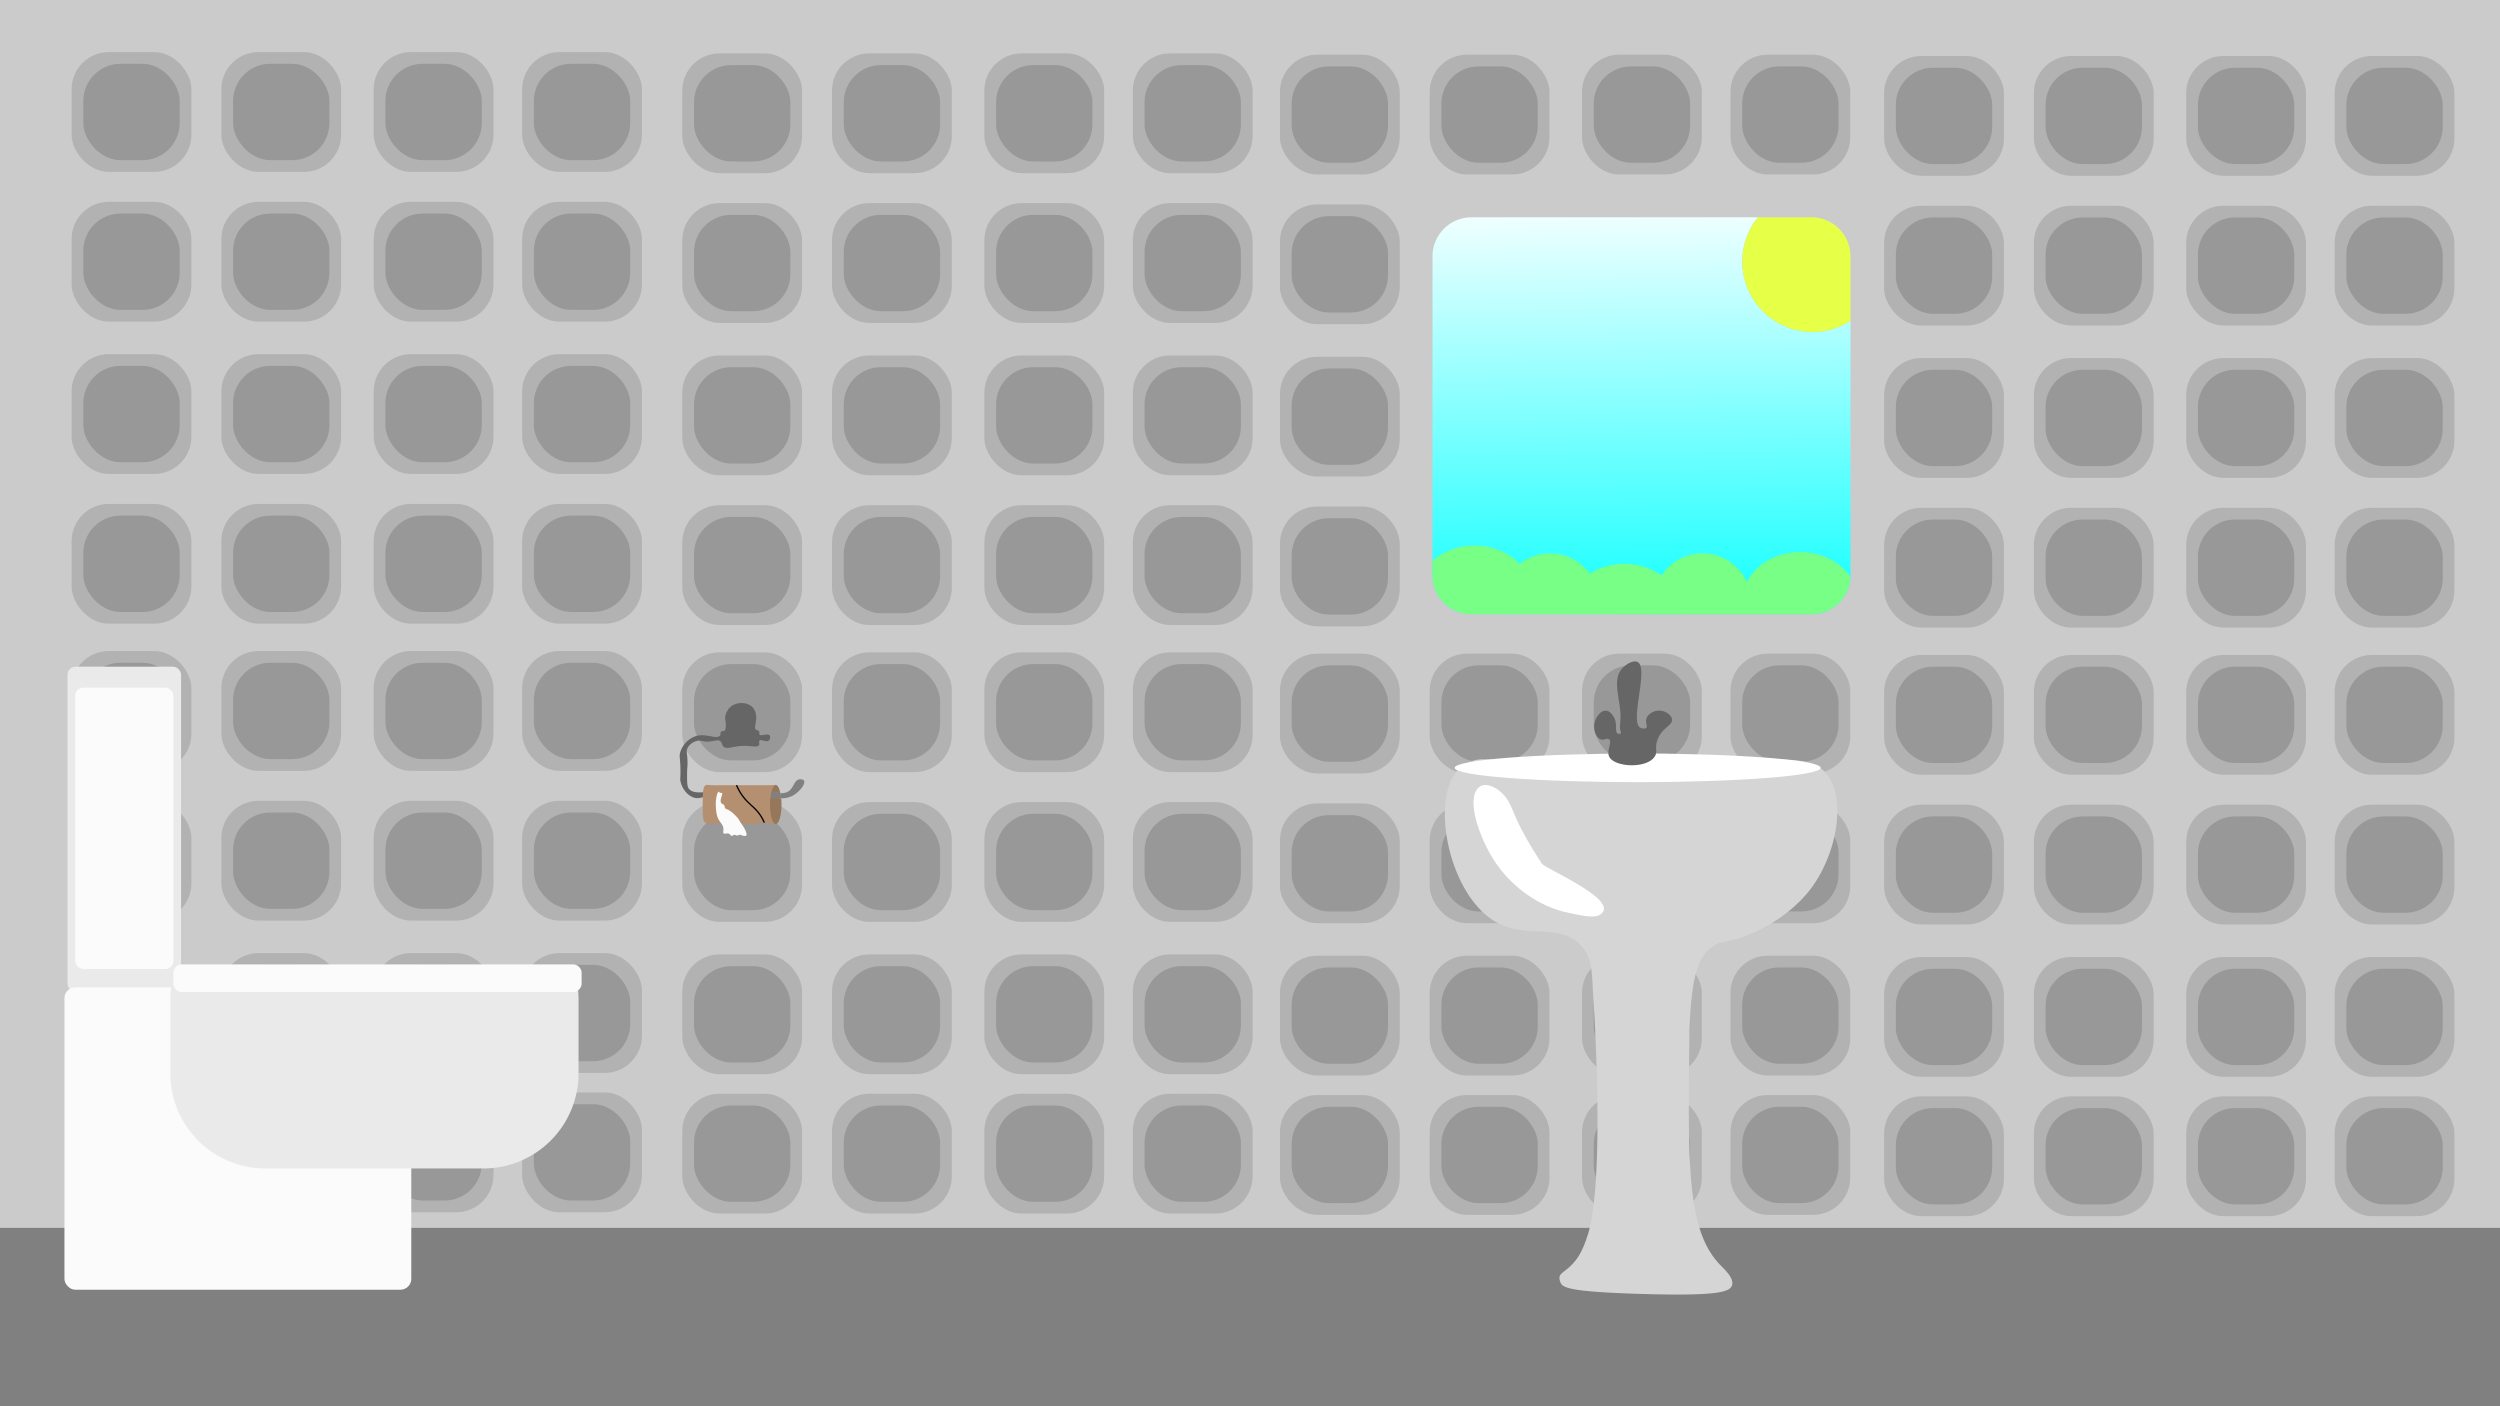 <svg id="Layer_1" data-name="Layer 1" xmlns="http://www.w3.org/2000/svg" xmlns:xlink="http://www.w3.org/1999/xlink" viewBox="0 0 1920 1080"><defs><style>.cls-1{fill:#cbcbcb;}.cls-2{fill:gray;}.cls-3{fill:#b2b2b2;}.cls-4{fill:#989898;}.cls-5{fill:url(#linear-gradient);}.cls-6{fill:#e6ff47;}.cls-7{fill:#78ff85;}.cls-8{fill:#eaeaea;}.cls-9{fill:#fbfbfb;}.cls-10{fill:#d5d5d5;}.cls-11{fill:#fff;}.cls-12{fill:#666;}.cls-13,.cls-15{fill:#b48f70;}.cls-14{fill:#95775b;}.cls-15{stroke:#000;stroke-miterlimit:10;}</style><linearGradient id="linear-gradient" x1="1257.72" y1="142.84" x2="1263.24" y2="519.97" gradientUnits="userSpaceOnUse"><stop offset="0" stop-color="#fff"/><stop offset="0.94" stop-color="aqua"/></linearGradient></defs><rect class="cls-1" width="1920" height="1080"/><rect class="cls-2" y="943" width="1920" height="137"/><rect class="cls-3" x="55" y="40" width="92" height="92" rx="28.55"/><rect class="cls-4" x="64" y="49" width="74" height="74" rx="28.55"/><rect class="cls-3" x="287" y="40" width="92" height="92" rx="28.55"/><rect class="cls-4" x="296" y="49" width="74" height="74" rx="28.55"/><rect class="cls-3" x="401" y="40" width="92" height="92" rx="28.55"/><rect class="cls-4" x="410" y="49" width="74" height="74" rx="28.55"/><rect class="cls-3" x="170" y="40" width="92" height="92" rx="28.55"/><rect class="cls-4" x="179" y="49" width="74" height="74" rx="28.55"/><rect class="cls-3" x="55" y="155" width="92" height="92" rx="28.55"/><rect class="cls-4" x="64" y="164" width="74" height="74" rx="28.55"/><rect class="cls-3" x="287" y="155" width="92" height="92" rx="28.55"/><rect class="cls-4" x="296" y="164" width="74" height="74" rx="28.55"/><rect class="cls-3" x="401" y="155" width="92" height="92" rx="28.55"/><rect class="cls-4" x="410" y="164" width="74" height="74" rx="28.55"/><rect class="cls-3" x="170" y="155" width="92" height="92" rx="28.55"/><rect class="cls-4" x="179" y="164" width="74" height="74" rx="28.55"/><rect class="cls-3" x="55" y="272" width="92" height="92" rx="28.55"/><rect class="cls-4" x="64" y="281" width="74" height="74" rx="28.55"/><rect class="cls-3" x="287" y="272" width="92" height="92" rx="28.55"/><rect class="cls-4" x="296" y="281" width="74" height="74" rx="28.55"/><rect class="cls-3" x="401" y="272" width="92" height="92" rx="28.55"/><rect class="cls-4" x="410" y="281" width="74" height="74" rx="28.55"/><rect class="cls-3" x="170" y="272" width="92" height="92" rx="28.55"/><rect class="cls-4" x="179" y="281" width="74" height="74" rx="28.55"/><rect class="cls-3" x="55" y="387" width="92" height="92" rx="28.55"/><rect class="cls-4" x="64" y="396" width="74" height="74" rx="28.55"/><rect class="cls-3" x="287" y="387" width="92" height="92" rx="28.55"/><rect class="cls-4" x="296" y="396" width="74" height="74" rx="28.55"/><rect class="cls-3" x="401" y="387" width="92" height="92" rx="28.55"/><rect class="cls-4" x="410" y="396" width="74" height="74" rx="28.55"/><rect class="cls-3" x="170" y="387" width="92" height="92" rx="28.55"/><rect class="cls-4" x="179" y="396" width="74" height="74" rx="28.55"/><rect class="cls-3" x="55" y="500" width="92" height="92" rx="28.55"/><rect class="cls-4" x="64" y="509" width="74" height="74" rx="28.55"/><rect class="cls-3" x="287" y="500" width="92" height="92" rx="28.55"/><rect class="cls-4" x="296" y="509" width="74" height="74" rx="28.55"/><rect class="cls-3" x="401" y="500" width="92" height="92" rx="28.55"/><rect class="cls-4" x="410" y="509" width="74" height="74" rx="28.55"/><rect class="cls-3" x="170" y="500" width="92" height="92" rx="28.55"/><rect class="cls-4" x="179" y="509" width="74" height="74" rx="28.55"/><rect class="cls-3" x="55" y="615" width="92" height="92" rx="28.55"/><rect class="cls-4" x="64" y="624" width="74" height="74" rx="28.55"/><rect class="cls-3" x="287" y="615" width="92" height="92" rx="28.55"/><rect class="cls-4" x="296" y="624" width="74" height="74" rx="28.55"/><rect class="cls-3" x="401" y="615" width="92" height="92" rx="28.55"/><rect class="cls-4" x="410" y="624" width="74" height="74" rx="28.55"/><rect class="cls-3" x="170" y="615" width="92" height="92" rx="28.55"/><rect class="cls-4" x="179" y="624" width="74" height="74" rx="28.55"/><rect class="cls-3" x="55" y="732" width="92" height="92" rx="28.55"/><rect class="cls-4" x="64" y="741" width="74" height="74" rx="28.55"/><rect class="cls-3" x="287" y="732" width="92" height="92" rx="28.55"/><rect class="cls-4" x="296" y="741" width="74" height="74" rx="28.55"/><rect class="cls-3" x="401" y="732" width="92" height="92" rx="28.55"/><rect class="cls-4" x="410" y="741" width="74" height="74" rx="28.55"/><rect class="cls-3" x="170" y="732" width="92" height="92" rx="28.55"/><rect class="cls-4" x="179" y="741" width="74" height="74" rx="28.55"/><rect class="cls-3" x="524" y="41" width="92" height="92" rx="28.55"/><rect class="cls-4" x="533" y="50" width="74" height="74" rx="28.55"/><rect class="cls-3" x="756" y="41" width="92" height="92" rx="28.55"/><rect class="cls-4" x="765" y="50" width="74" height="74" rx="28.55"/><rect class="cls-3" x="870" y="41" width="92" height="92" rx="28.55"/><rect class="cls-4" x="879" y="50" width="74" height="74" rx="28.55"/><rect class="cls-3" x="639" y="41" width="92" height="92" rx="28.55"/><rect class="cls-4" x="648" y="50" width="74" height="74" rx="28.55"/><rect class="cls-3" x="524" y="156" width="92" height="92" rx="28.55"/><rect class="cls-4" x="533" y="165" width="74" height="74" rx="28.55"/><rect class="cls-3" x="756" y="156" width="92" height="92" rx="28.55"/><rect class="cls-4" x="765" y="165" width="74" height="74" rx="28.55"/><rect class="cls-3" x="870" y="156" width="92" height="92" rx="28.55"/><rect class="cls-4" x="879" y="165" width="74" height="74" rx="28.55"/><rect class="cls-3" x="639" y="156" width="92" height="92" rx="28.55"/><rect class="cls-4" x="648" y="165" width="74" height="74" rx="28.55"/><rect class="cls-3" x="524" y="273" width="92" height="92" rx="28.55"/><rect class="cls-4" x="533" y="282" width="74" height="74" rx="28.55"/><rect class="cls-3" x="756" y="273" width="92" height="92" rx="28.55"/><rect class="cls-4" x="765" y="282" width="74" height="74" rx="28.55"/><rect class="cls-3" x="870" y="273" width="92" height="92" rx="28.55"/><rect class="cls-4" x="879" y="282" width="74" height="74" rx="28.55"/><rect class="cls-3" x="639" y="273" width="92" height="92" rx="28.55"/><rect class="cls-4" x="648" y="282" width="74" height="74" rx="28.55"/><rect class="cls-3" x="524" y="388" width="92" height="92" rx="28.55"/><rect class="cls-4" x="533" y="397" width="74" height="74" rx="28.55"/><rect class="cls-3" x="756" y="388" width="92" height="92" rx="28.55"/><rect class="cls-4" x="765" y="397" width="74" height="74" rx="28.55"/><rect class="cls-3" x="870" y="388" width="92" height="92" rx="28.55"/><rect class="cls-4" x="879" y="397" width="74" height="74" rx="28.55"/><rect class="cls-3" x="639" y="388" width="92" height="92" rx="28.55"/><rect class="cls-4" x="648" y="397" width="74" height="74" rx="28.55"/><rect class="cls-3" x="524" y="501" width="92" height="92" rx="28.55"/><rect class="cls-4" x="533" y="510" width="74" height="74" rx="28.55"/><rect class="cls-3" x="756" y="501" width="92" height="92" rx="28.55"/><rect class="cls-4" x="765" y="510" width="74" height="74" rx="28.55"/><rect class="cls-3" x="870" y="501" width="92" height="92" rx="28.55"/><rect class="cls-4" x="879" y="510" width="74" height="74" rx="28.55"/><rect class="cls-3" x="639" y="501" width="92" height="92" rx="28.55"/><rect class="cls-4" x="648" y="510" width="74" height="74" rx="28.55"/><rect class="cls-3" x="524" y="616" width="92" height="92" rx="28.55"/><rect class="cls-4" x="533" y="625" width="74" height="74" rx="28.55"/><rect class="cls-3" x="756" y="616" width="92" height="92" rx="28.55"/><rect class="cls-4" x="765" y="625" width="74" height="74" rx="28.55"/><rect class="cls-3" x="870" y="616" width="92" height="92" rx="28.55"/><rect class="cls-4" x="879" y="625" width="74" height="74" rx="28.55"/><rect class="cls-3" x="639" y="616" width="92" height="92" rx="28.55"/><rect class="cls-4" x="648" y="625" width="74" height="74" rx="28.55"/><rect class="cls-3" x="524" y="733" width="92" height="92" rx="28.55"/><rect class="cls-4" x="533" y="742" width="74" height="74" rx="28.55"/><rect class="cls-3" x="756" y="733" width="92" height="92" rx="28.55"/><rect class="cls-4" x="765" y="742" width="74" height="74" rx="28.55"/><rect class="cls-3" x="870" y="733" width="92" height="92" rx="28.55"/><rect class="cls-4" x="879" y="742" width="74" height="74" rx="28.55"/><rect class="cls-3" x="639" y="733" width="92" height="92" rx="28.55"/><rect class="cls-4" x="648" y="742" width="74" height="74" rx="28.55"/><rect class="cls-3" x="983" y="42" width="92" height="92" rx="28.55"/><rect class="cls-4" x="992" y="51" width="74" height="74" rx="28.55"/><rect class="cls-3" x="1215" y="42" width="92" height="92" rx="28.55"/><rect class="cls-4" x="1224" y="51" width="74" height="74" rx="28.55"/><rect class="cls-3" x="1329" y="42" width="92" height="92" rx="28.55"/><rect class="cls-4" x="1338" y="51" width="74" height="74" rx="28.55"/><rect class="cls-3" x="1098" y="42" width="92" height="92" rx="28.55"/><rect class="cls-4" x="1107" y="51" width="74" height="74" rx="28.55"/><rect class="cls-3" x="983" y="157" width="92" height="92" rx="28.55"/><rect class="cls-4" x="992" y="166" width="74" height="74" rx="28.55"/><rect class="cls-3" x="983" y="274" width="92" height="92" rx="28.55"/><rect class="cls-4" x="992" y="283" width="74" height="74" rx="28.55"/><rect class="cls-3" x="983" y="389" width="92" height="92" rx="28.55"/><rect class="cls-4" x="992" y="398" width="74" height="74" rx="28.55"/><rect class="cls-3" x="983" y="502" width="92" height="92" rx="28.55"/><rect class="cls-4" x="992" y="511" width="74" height="74" rx="28.55"/><rect class="cls-3" x="1215" y="502" width="92" height="92" rx="28.55"/><rect class="cls-4" x="1224" y="511" width="74" height="74" rx="28.55"/><rect class="cls-3" x="1329" y="502" width="92" height="92" rx="28.55"/><rect class="cls-4" x="1338" y="511" width="74" height="74" rx="28.55"/><rect class="cls-3" x="1098" y="502" width="92" height="92" rx="28.55"/><rect class="cls-4" x="1107" y="511" width="74" height="74" rx="28.55"/><rect class="cls-3" x="983" y="617" width="92" height="92" rx="28.55"/><rect class="cls-4" x="992" y="626" width="74" height="74" rx="28.55"/><rect class="cls-3" x="1215" y="617" width="92" height="92" rx="28.55"/><rect class="cls-4" x="1224" y="626" width="74" height="74" rx="28.55"/><rect class="cls-3" x="1329" y="617" width="92" height="92" rx="28.55"/><rect class="cls-4" x="1338" y="626" width="74" height="74" rx="28.55"/><rect class="cls-3" x="1098" y="617" width="92" height="92" rx="28.55"/><rect class="cls-4" x="1107" y="626" width="74" height="74" rx="28.55"/><rect class="cls-3" x="983" y="734" width="92" height="92" rx="28.55"/><rect class="cls-4" x="992" y="743" width="74" height="74" rx="28.55"/><rect class="cls-3" x="1215" y="734" width="92" height="92" rx="28.55"/><rect class="cls-4" x="1224" y="743" width="74" height="74" rx="28.55"/><rect class="cls-3" x="1329" y="734" width="92" height="92" rx="28.55"/><rect class="cls-4" x="1338" y="743" width="74" height="74" rx="28.55"/><rect class="cls-3" x="1098" y="734" width="92" height="92" rx="28.55"/><rect class="cls-4" x="1107" y="743" width="74" height="74" rx="28.55"/><rect class="cls-3" x="1447" y="43" width="92" height="92" rx="28.55"/><rect class="cls-4" x="1456" y="52" width="74" height="74" rx="28.55"/><rect class="cls-3" x="1679" y="43" width="92" height="92" rx="28.55"/><rect class="cls-4" x="1688" y="52" width="74" height="74" rx="28.55"/><rect class="cls-3" x="1793" y="43" width="92" height="92" rx="28.55"/><rect class="cls-4" x="1802" y="52" width="74" height="74" rx="28.55"/><rect class="cls-3" x="1562" y="43" width="92" height="92" rx="28.55"/><rect class="cls-4" x="1571" y="52" width="74" height="74" rx="28.55"/><rect class="cls-3" x="1447" y="158" width="92" height="92" rx="28.55"/><rect class="cls-4" x="1456" y="167" width="74" height="74" rx="28.55"/><rect class="cls-3" x="1679" y="158" width="92" height="92" rx="28.55"/><rect class="cls-4" x="1688" y="167" width="74" height="74" rx="28.55"/><rect class="cls-3" x="1793" y="158" width="92" height="92" rx="28.55"/><rect class="cls-4" x="1802" y="167" width="74" height="74" rx="28.55"/><rect class="cls-3" x="1562" y="158" width="92" height="92" rx="28.55"/><rect class="cls-4" x="1571" y="167" width="74" height="74" rx="28.55"/><rect class="cls-3" x="1447" y="275" width="92" height="92" rx="28.55"/><rect class="cls-4" x="1456" y="284" width="74" height="74" rx="28.55"/><rect class="cls-3" x="1679" y="275" width="92" height="92" rx="28.55"/><rect class="cls-4" x="1688" y="284" width="74" height="74" rx="28.55"/><rect class="cls-3" x="1793" y="275" width="92" height="92" rx="28.55"/><rect class="cls-4" x="1802" y="284" width="74" height="74" rx="28.55"/><rect class="cls-3" x="1562" y="275" width="92" height="92" rx="28.55"/><rect class="cls-4" x="1571" y="284" width="74" height="74" rx="28.55"/><rect class="cls-3" x="1447" y="390" width="92" height="92" rx="28.55"/><rect class="cls-4" x="1456" y="399" width="74" height="74" rx="28.55"/><rect class="cls-3" x="1679" y="390" width="92" height="92" rx="28.55"/><rect class="cls-4" x="1688" y="399" width="74" height="74" rx="28.55"/><rect class="cls-3" x="1793" y="390" width="92" height="92" rx="28.55"/><rect class="cls-4" x="1802" y="399" width="74" height="74" rx="28.55"/><rect class="cls-3" x="1562" y="390" width="92" height="92" rx="28.55"/><rect class="cls-4" x="1571" y="399" width="74" height="74" rx="28.55"/><rect class="cls-3" x="1447" y="503" width="92" height="92" rx="28.55"/><rect class="cls-4" x="1456" y="512" width="74" height="74" rx="28.55"/><rect class="cls-3" x="1679" y="503" width="92" height="92" rx="28.55"/><rect class="cls-4" x="1688" y="512" width="74" height="74" rx="28.55"/><rect class="cls-3" x="1793" y="503" width="92" height="92" rx="28.55"/><rect class="cls-4" x="1802" y="512" width="74" height="74" rx="28.55"/><rect class="cls-3" x="1562" y="503" width="92" height="92" rx="28.55"/><rect class="cls-4" x="1571" y="512" width="74" height="74" rx="28.55"/><rect class="cls-3" x="1447" y="618" width="92" height="92" rx="28.55"/><rect class="cls-4" x="1456" y="627" width="74" height="74" rx="28.55"/><rect class="cls-3" x="1679" y="618" width="92" height="92" rx="28.55"/><rect class="cls-4" x="1688" y="627" width="74" height="74" rx="28.55"/><rect class="cls-3" x="1793" y="618" width="92" height="92" rx="28.55"/><rect class="cls-4" x="1802" y="627" width="74" height="74" rx="28.55"/><rect class="cls-3" x="1562" y="618" width="92" height="92" rx="28.55"/><rect class="cls-4" x="1571" y="627" width="74" height="74" rx="28.55"/><rect class="cls-3" x="1447" y="735" width="92" height="92" rx="28.55"/><rect class="cls-4" x="1456" y="744" width="74" height="74" rx="28.55"/><rect class="cls-3" x="1679" y="735" width="92" height="92" rx="28.55"/><rect class="cls-4" x="1688" y="744" width="74" height="74" rx="28.55"/><rect class="cls-3" x="1793" y="735" width="92" height="92" rx="28.55"/><rect class="cls-4" x="1802" y="744" width="74" height="74" rx="28.55"/><rect class="cls-3" x="1562" y="735" width="92" height="92" rx="28.55"/><rect class="cls-4" x="1571" y="744" width="74" height="74" rx="28.55"/><rect class="cls-3" x="55" y="839" width="92" height="92" rx="28.55"/><rect class="cls-4" x="64" y="848" width="74" height="74" rx="28.55"/><rect class="cls-3" x="287" y="839" width="92" height="92" rx="28.55"/><rect class="cls-4" x="296" y="848" width="74" height="74" rx="28.55"/><rect class="cls-3" x="401" y="839" width="92" height="92" rx="28.55"/><rect class="cls-4" x="410" y="848" width="74" height="74" rx="28.55"/><rect class="cls-3" x="170" y="839" width="92" height="92" rx="28.55"/><rect class="cls-4" x="179" y="848" width="74" height="74" rx="28.55"/><rect class="cls-3" x="524" y="840" width="92" height="92" rx="28.55"/><rect class="cls-4" x="533" y="849" width="74" height="74" rx="28.55"/><rect class="cls-3" x="756" y="840" width="92" height="92" rx="28.55"/><rect class="cls-4" x="765" y="849" width="74" height="74" rx="28.55"/><rect class="cls-3" x="870" y="840" width="92" height="92" rx="28.55"/><rect class="cls-4" x="879" y="849" width="74" height="74" rx="28.55"/><rect class="cls-3" x="639" y="840" width="92" height="92" rx="28.55"/><rect class="cls-4" x="648" y="849" width="74" height="74" rx="28.55"/><rect class="cls-3" x="983" y="841" width="92" height="92" rx="28.55"/><rect class="cls-4" x="992" y="850" width="74" height="74" rx="28.55"/><rect class="cls-3" x="1215" y="841" width="92" height="92" rx="28.55"/><rect class="cls-4" x="1224" y="850" width="74" height="74" rx="28.55"/><rect class="cls-3" x="1329" y="841" width="92" height="92" rx="28.55"/><rect class="cls-4" x="1338" y="850" width="74" height="74" rx="28.55"/><rect class="cls-3" x="1098" y="841" width="92" height="92" rx="28.55"/><rect class="cls-4" x="1107" y="850" width="74" height="74" rx="28.55"/><rect class="cls-3" x="1447" y="842" width="92" height="92" rx="28.55"/><rect class="cls-4" x="1456" y="851" width="74" height="74" rx="28.55"/><rect class="cls-3" x="1679" y="842" width="92" height="92" rx="28.55"/><rect class="cls-4" x="1688" y="851" width="74" height="74" rx="28.55"/><rect class="cls-3" x="1793" y="842" width="92" height="92" rx="28.55"/><rect class="cls-4" x="1802" y="851" width="74" height="74" rx="28.55"/><rect class="cls-3" x="1562" y="842" width="92" height="92" rx="28.55"/><rect class="cls-4" x="1571" y="851" width="74" height="74" rx="28.55"/><path class="cls-5" d="M1421.17,246.44V441.68c0,.48,0,1,0,1.43a30,30,0,0,1-30,28.56h-261a30,30,0,0,1-30-30V196.88a30,30,0,0,1,30-30h220a54,54,0,0,0,71,79.55Z"/><path class="cls-6" d="M1421.17,196.88v49.56a54,54,0,0,1-71-79.55h41A30,30,0,0,1,1421.17,196.88Z"/><path class="cls-7" d="M1177,457a33.07,33.07,0,0,1-3.44,14.67h-43.4a30,30,0,0,1-30-30V430.89A48.27,48.27,0,0,1,1132.5,419c14,0,26.5,5.52,34.65,14.16A34.57,34.57,0,0,1,1177,457Z"/><path class="cls-7" d="M1228,462.5a37.39,37.39,0,0,1-1.13,9.17h-72.74a37.5,37.5,0,0,1,66.76-31.14h0A37.29,37.29,0,0,1,1228,462.5Z"/><path class="cls-7" d="M1292,471c0,.22,0,.45,0,.67h-89c0-.22,0-.45,0-.67,0-12.47,7-23.54,17.89-30.46h0a50.62,50.62,0,0,1,55.26,1.39C1285.84,448.89,1292,459.33,1292,471Z"/><path class="cls-7" d="M1345,462.5a37.39,37.39,0,0,1-1.13,9.17h-72.74A37.51,37.51,0,1,1,1345,462.5Z"/><path class="cls-7" d="M1421.13,443.11a30,30,0,0,1-30,28.56h-51.73A32.82,32.82,0,0,1,1338,462a33.16,33.16,0,0,1,3.63-15.06c6.83-13.49,22.55-22.94,40.87-22.94C1399,424,1413.45,431.69,1421.13,443.11Z"/><g id="Toilet"><rect class="cls-8" x="51.86" y="512" width="87.21" height="249.86" rx="6.23"/><rect class="cls-9" x="49.5" y="758.32" width="266.36" height="232.18" rx="8.32"/><path class="cls-8" d="M373.61,753.61c-24.56.28-48.47,0-73.07,0-26.64-.06-65.3,0-91.93,0-25.78,0-47.29-2.56-73.07-2.36-4.34,0-.5,2.73-2.36,0a47.67,47.67,0,0,0-2.36,16.5v56.57a73.07,73.07,0,0,0,73.07,73.07H371.25a73.06,73.06,0,0,0,73.07-73.07V767.75a73.41,73.41,0,0,0-2.23-18C419,753,397,753.34,373.61,753.61Z"/><path class="cls-9" d="M139.75,761.86a6.62,6.62,0,0,1-6.57-6.67v-7.88a6.62,6.62,0,0,1,6.57-6.67H440.11a6.62,6.62,0,0,1,6.57,6.67v7.88a6.62,6.62,0,0,1-6.57,6.67H139.75"/><rect class="cls-9" x="57.75" y="528.09" width="75.43" height="216.09" rx="6.23"/></g><g id="Håndvask"><path class="cls-10" d="M1223.69,766.46s9.5,139.57-4.39,182.25c-4.14,12.7-7.46,17.83-12.56,23-6.41,6.5-11,6.26-8.3,13.22,1.55,4,6.67,7.13,61.48,8.79,59.41,1.8,68.64-1.47,70.26-6.59,1.71-5.38-5.29-11.78-8.78-15.37-24.9-25.57-25-71.56-24.15-162.49.48-52.54,4.49-74.76,19.76-83.44,4.64-2.64,6.64-1.93,15.37-4.39,22.91-6.45,44.36-21.24,57.09-37.33,21.71-27.44,30-73.88,11-92.22-7.53-7.24-17-7.91-32.94-8.78-51.08-2.82-76.62-4.23-101-4.4-42.47-.28-84.89,5.53-127.35,4.4a27.24,27.24,0,0,0-16.47,5.49c-26,19-11.47,100.86,28.55,120.76,22.59,11.24,44.66-.2,61.48,15.37C1223.65,734.88,1222.37,747.1,1223.69,766.46Z"/><ellipse class="cls-11" cx="1257.72" cy="589.7" rx="140.53" ry="10.98"/><path class="cls-11" d="M1135.81,604.6c-10.27,8.86.31,38.82,12.06,56.85,3,4.65,21.6,32.19,56.86,39.63,13.31,2.81,21.66,4.57,25.84,0,10.31-11.27-44-34-46.52-37.9-21-32.23-20.67-39.63-25.84-48.24C1152.79,605.91,1141.5,599.69,1135.81,604.6Z"/><path class="cls-12" d="M1235.76,580.92c-2-4.66,2.66-11.2,0-13.17-1.66-1.24-3.8,1.08-6.58,0-3.75-1.47-5.77-8-4.4-13.18,1.07-4.06,4.66-9.15,8.79-8.78s6.44,6.2,6.59,6.58c2,5.12-.13,9.75,2.19,11a2.12,2.12,0,0,0,2.2,0c.55-.55.12-1.8,0-2.19-.89-2.81,0-6.15,0-11,0-12.54-6-26.21,0-35.13,3.09-4.58,9.69-8.4,13.17-6.59,8.78,4.56-6.51,46.4,2.2,50.5.88.42,3.32,1.07,4.39,0,1.26-1.26-.68-3.65,0-6.59.78-3.4,4.79-6.19,8.78-6.58,5.14-.51,10.46,2.92,11,6.58.68,4.79-7.33,6.16-11,15.38-2.65,6.7.33,9.14-2.19,13.17C1264.82,590.63,1239.47,589.33,1235.76,580.92Z"/></g><g id="Toilet_holder" data-name="Toilet holder"><path class="cls-2" d="M608.66,611.13a18.36,18.36,0,0,1-8.7,2,36.38,36.38,0,0,0-.63-4.07,9.7,9.7,0,0,0,6.28-1.36c4.12-2.74,4.15-8.34,8.13-9.14,1.31-.27,3.12,0,3.73,1C618.82,601.92,614.23,608.18,608.66,611.13Z"/><path class="cls-12" d="M592.5,608a31.66,31.66,0,0,0-.83,4.63c-16-1.44-40.73-3.45-52.81-.12a10.75,10.75,0,0,1-4.74.34c-5.65-1-10.32-6.94-11.52-12.88-.35-1.71,0-1.54,0-7.11,0-10.52-1.1-11.26-.34-14.57a18.88,18.88,0,0,1,11.86-12.88c8.3-2.7,16.35,3,19-.68.48-.66-.17-1.89.68-2.71s1.7-.38,2.37-.67c1.14-.5,1.81-2.93.68-10.17a13.19,13.19,0,0,1,4.4-8.47c5.06-4.14,13.28-3.43,16.94.68a10.82,10.82,0,0,1,2.38,5.42c1,5.42-1.95,10,0,11.52.75.6,1.77.37,2.37,1.36s-.08,1.7.34,2.37c1,1.66,6.27-1.1,7.79.67.83,1,.48,3.18-.68,4.07-2,1.55-5.8-1.42-7.11,0-.8.85.32,2.21-.34,3.39-1,1.83-5,.88-9.49.68-10.19-.46-15.11,3.38-18,.33-1.39-1.49-.69-2.93-2.37-4.06-1.92-1.3-3.78,0-8.13.34-5.8.48-6.46-1.46-10.16-.34-.59.18-4.95,1.56-6.78,5.42-1.19,2.51-.18,3.68,0,10.16.13,4.61-.37,4.52-.34,10.51s.07,8.85,1.36,10.5c2.59,3.34,8.24,2.91,11.52,2.71C560.49,607.18,579.29,606,592.5,608Z"/><path class="cls-13" d="M542.08,603c-2,1-2.25,4.21-2.37,11.86-.21,13.74.34,15.76,2,16.94.88.61,1.64.71,6.44.68,6.77-.05,11.73-.28,13.89-.34,8.27-.25,6.75,1,14.57.68,8.42-.32,11.7-1.79,15.25-.34a8.41,8.41,0,0,0,4.57,0c1.09-.42,1-1,1.52-2,1.55-2.89,1.41-6,1.36-9.82,0-2.59-.07-9.71-1.36-14.91a4,4,0,0,0-1.69-2.71c-.85-.46-1.67-.18-3,0h-39.3c-2.49,0-5,.12-7.45,0C543.27,602.84,542.85,602.61,542.08,603Z"/><path class="cls-2" d="M600,613.17c-2,0-4-.17-5.87-.34l-2.42-.22a31.66,31.66,0,0,1,.83-4.63c.89.13,1.76.28,2.6.44a37.55,37.55,0,0,0,4.23.68A36.38,36.38,0,0,1,600,613.17Z"/><path class="cls-14" d="M595.1,608.42c-.84-.16-1.71-.31-2.6-.44.8-3.06,2-5,3.28-5,1.46,0,2.76,2.4,3.55,6.1A37.55,37.55,0,0,1,595.1,608.42Z"/><path class="cls-14" d="M600.19,617.91c0,8.23-2,14.91-4.41,14.91s-4.4-6.68-4.4-14.91a46.55,46.55,0,0,1,.29-5.3l2.42.22c1.91.17,3.87.36,5.87.34C600.11,614.66,600.19,616.25,600.19,617.91Z"/><path class="cls-13" d="M568.34,608.42q3,5.25,6.1,10.5"/><path class="cls-15" d="M565.63,603a40.34,40.34,0,0,0,6.28,10.32c4.71,5.57,9.35,7.78,13.39,15A34.15,34.15,0,0,1,587,631.8"/><path class="cls-9" d="M551.92,608c.26,0,.34.5,1.06.8s1.28,0,1.59.26,0,1.28-.26,2.12c-.59,1.83-1.28,4-.53,5.31s2.16.94,2.65,2.38c.23.7,0,1.24.53,1.86a2.38,2.38,0,0,0,1.32.79c2.24.64,6.13,4.15,8.22,6.63,1.55,1.83.67,1.39,3.45,5.31a22.29,22.29,0,0,1,2.92,5.3c.58,1.54.71,2.45.26,2.92s-1.08.34-1.85.26c-1.82-.17-2.23-1-3.45-.79-.81.12-.79.5-1.59.53-1,0-1.21-.56-2.12-.53-1.07,0-1.25.84-2.12.79s-1-1-2.13-1.59c-1.65-.84-3.07.5-4-.26-.74-.62-.22-1.86-.27-3.45-.08-2.74-1.79-4.17-3.18-6.36-2.14-3.4-2.38-6.81-2.65-10.61C549.35,613.34,551.06,608,551.92,608Z"/></g></svg>